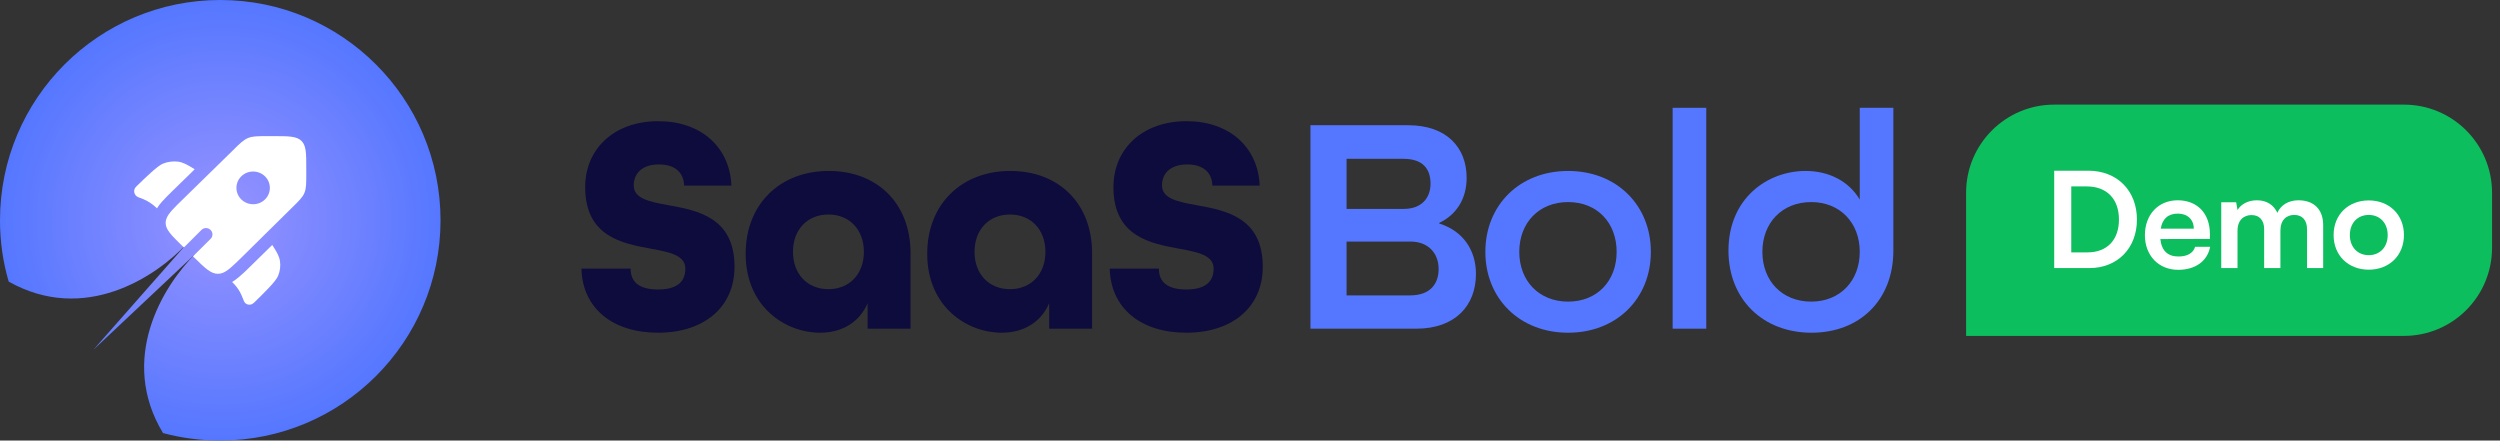 <svg width="227" height="40" viewBox="0 0 227 40" fill="none" xmlns="http://www.w3.org/2000/svg">
<rect x="0" y="0" width="227" height="40" fill="#333333" stroke="none"/>
<path d="M178.522 17.5C178.522 13.082 182.104 9.5 186.522 9.5H218.278C222.696 9.5 226.278 13.082 226.278 17.5V22.5C226.278 26.918 222.696 30.5 218.278 30.5H178.522V17.5Z" fill="#0CBE5E"/>
<path d="M189.704 24.343H186.522V15.5H189.619C192.232 15.5 194.034 17.302 194.034 19.939C194.034 22.54 192.268 24.343 189.704 24.343ZM189.474 16.927H188.071V22.915H189.558C191.325 22.915 192.401 21.778 192.401 19.939C192.401 18.064 191.3 16.927 189.474 16.927Z" fill="white"/>
<path d="M197.781 24.5C196.003 24.5 194.757 23.206 194.757 21.355C194.757 19.48 195.979 18.186 197.733 18.186C199.523 18.186 200.66 19.383 200.66 21.246V21.694L196.16 21.706C196.269 22.758 196.825 23.29 197.805 23.29C198.616 23.29 199.148 22.976 199.317 22.407H200.684C200.43 23.714 199.342 24.5 197.781 24.5ZM197.745 19.395C196.874 19.395 196.342 19.867 196.196 20.762H199.196C199.196 19.939 198.628 19.395 197.745 19.395Z" fill="white"/>
<path d="M203.166 24.343H201.69V18.367H203.045L203.166 19.069C203.468 18.573 204.073 18.186 204.932 18.186C205.839 18.186 206.468 18.633 206.783 19.323C207.085 18.633 207.787 18.186 208.694 18.186C210.146 18.186 210.944 19.056 210.944 20.436V24.343H209.48V20.823C209.48 19.964 209.021 19.516 208.319 19.516C207.605 19.516 207.061 19.976 207.061 20.956V24.343H205.585V20.811C205.585 19.976 205.138 19.528 204.436 19.528C203.734 19.528 203.166 19.988 203.166 20.956V24.343Z" fill="white"/>
<path d="M211.891 21.343C211.891 19.48 213.234 18.198 215.084 18.198C216.935 18.198 218.278 19.48 218.278 21.343C218.278 23.206 216.935 24.488 215.084 24.488C213.234 24.488 211.891 23.206 211.891 21.343ZM213.367 21.343C213.367 22.431 214.068 23.169 215.084 23.169C216.1 23.169 216.802 22.431 216.802 21.343C216.802 20.254 216.1 19.516 215.084 19.516C214.068 19.516 213.367 20.254 213.367 21.343Z" fill="white"/>
<path d="M59.745 30.211C55.621 30.211 52.881 27.98 52.796 24.392H57.259C57.259 25.551 57.965 26.285 59.745 26.285C61.524 26.285 62.23 25.551 62.23 24.392C62.23 23.178 60.818 22.895 59.123 22.585C56.496 22.104 53.135 21.483 53.135 16.992C53.135 13.489 55.79 11.003 59.773 11.003C63.643 11.003 66.27 13.348 66.411 16.851H62.117C62.089 15.777 61.411 14.93 59.83 14.93C58.191 14.93 57.542 15.862 57.542 16.822C57.542 18.037 58.954 18.319 60.677 18.63C63.332 19.11 66.694 19.732 66.694 24.223C66.694 27.895 63.925 30.211 59.745 30.211Z" fill="#0E0B3D"/>
<path d="M74.458 30.211C71.351 30.211 67.707 27.895 67.707 23.037C67.707 18.545 70.814 15.523 75.249 15.523C79.627 15.523 82.678 18.432 82.678 23.008V29.844H78.78V27.528C78.046 29.251 76.464 30.211 74.458 30.211ZM75.221 26.257C77.142 26.257 78.441 24.873 78.441 22.867C78.441 20.862 77.142 19.477 75.221 19.477C73.3 19.477 72.001 20.862 72.001 22.867C72.001 24.873 73.3 26.257 75.221 26.257Z" fill="#0E0B3D"/>
<path d="M90.944 30.211C87.836 30.211 84.192 27.895 84.192 23.037C84.192 18.545 87.3 15.523 91.734 15.523C96.113 15.523 99.163 18.432 99.163 23.008V29.844H95.265V27.528C94.531 29.251 92.949 30.211 90.944 30.211ZM91.706 26.257C93.627 26.257 94.926 24.873 94.926 22.867C94.926 20.862 93.627 19.477 91.706 19.477C89.785 19.477 88.486 20.862 88.486 22.867C88.486 24.873 89.785 26.257 91.706 26.257Z" fill="#0E0B3D"/>
<path d="M107.711 30.211C103.587 30.211 100.847 27.98 100.763 24.392H105.226C105.226 25.551 105.932 26.285 107.711 26.285C109.491 26.285 110.197 25.551 110.197 24.392C110.197 23.178 108.785 22.895 107.09 22.585C104.463 22.104 101.101 21.483 101.101 16.992C101.101 13.489 103.757 11.003 107.74 11.003C111.609 11.003 114.236 13.348 114.378 16.851H110.084C110.056 15.777 109.378 14.93 107.796 14.93C106.158 14.93 105.508 15.862 105.508 16.822C105.508 18.037 106.92 18.319 108.643 18.63C111.299 19.11 114.66 19.732 114.66 24.223C114.66 27.895 111.892 30.211 107.711 30.211Z" fill="#0E0B3D"/>
<path d="M118.99 29.844V11.371H127.859C131.334 11.371 133.17 13.376 133.17 16.144C133.17 18.037 132.266 19.477 130.684 20.24V20.297C132.774 20.946 134.017 22.641 134.017 24.873C134.017 27.726 132.153 29.844 128.594 29.844H118.99ZM122.267 18.969H127.464C129.074 18.969 129.893 17.98 129.893 16.681C129.893 15.382 129.243 14.421 127.436 14.421H122.267V18.969ZM122.267 26.822H128.029C129.893 26.822 130.628 25.748 130.628 24.421C130.628 23.008 129.695 21.935 128.085 21.935H122.267V26.822Z" fill="#5577FF"/>
<path d="M142.384 30.211C137.978 30.211 134.871 27.104 134.871 22.867C134.871 18.63 137.978 15.523 142.384 15.523C146.791 15.523 149.898 18.63 149.898 22.867C149.898 27.104 146.791 30.211 142.384 30.211ZM142.384 27.387C145.04 27.387 146.791 25.494 146.791 22.867C146.791 20.24 145.04 18.348 142.384 18.348C139.729 18.348 137.95 20.24 137.95 22.867C137.95 25.494 139.729 27.387 142.384 27.387Z" fill="#5577FF"/>
<path d="M151.877 29.844V9.789H154.928V29.844H151.877Z" fill="#5577FF"/>
<path d="M164.487 30.211C160.053 30.211 156.945 27.161 156.945 22.754C156.945 18.037 160.448 15.523 163.951 15.523C166.069 15.523 167.877 16.455 168.866 18.122V9.789H171.916V22.754C171.916 27.274 168.837 30.211 164.487 30.211ZM164.459 27.387C167.086 27.387 168.866 25.494 168.866 22.867C168.866 20.24 167.086 18.348 164.459 18.348C161.804 18.348 160.024 20.24 160.024 22.867C160.024 25.494 161.804 27.387 164.459 27.387Z" fill="#5577FF"/>
<path fill-rule="evenodd" clip-rule="evenodd" d="M20 40C31.05 40 40 31.05 40 20C40 8.95 31.05 0 20 0C8.95 0 0 8.95 0 20C0 21.93 0.27 23.8 0.79 25.57C7.64 29.42 14.12 25.19 16.98 22.11L8.47 31.77L17.74 23.05C14.76 26 10.75 32.61 14.8 39.32C16.46 39.77 18.21 40 20.01 40H20ZM17.73 23.04L18.23 22.57C18.07 22.71 17.9 22.87 17.73 23.04ZM16.97 22.11L17.42 21.6C17.28 21.77 17.13 21.94 16.97 22.11Z" fill="url(#paint0_radial_3129_21497)"/>
<path d="M17.68 15.37L15.69 17.31C15.32 17.67 14.99 18 14.73 18.29C14.56 18.48 14.39 18.69 14.25 18.92L14.23 18.9C14.23 18.9 14.17 18.85 14.16 18.83C13.81 18.5 13.41 18.24 12.96 18.06C12.94 18.06 12.91 18.04 12.86 18.02L12.56 17.91C12.16 17.75 12.05 17.25 12.36 16.95C13.24 16.09 14.29 15.07 14.79 14.86C15.24 14.68 15.72 14.62 16.19 14.68C16.62 14.74 17.02 14.96 17.68 15.37Z" fill="white"/>
<path d="M21.08 25.61C21.24 25.77 21.35 25.88 21.44 26C21.57 26.16 21.68 26.33 21.78 26.5C21.89 26.7 21.98 26.91 22.15 27.34C22.29 27.69 22.76 27.78 23.03 27.51L23.1 27.45C23.98 26.59 25.03 25.57 25.24 25.07C25.43 24.63 25.49 24.16 25.42 23.7C25.36 23.28 25.14 22.89 24.72 22.24L22.73 24.19C22.36 24.56 22.01 24.89 21.7 25.15C21.51 25.31 21.31 25.46 21.09 25.6L21.08 25.61Z" fill="white"/>
<path fill-rule="evenodd" clip-rule="evenodd" d="M21.93 23.38L26.48 18.89C27.14 18.25 27.47 17.92 27.64 17.52C27.81 17.11 27.81 16.66 27.81 15.75V15.32C27.81 13.92 27.81 13.22 27.37 12.79C26.93 12.36 26.21 12.36 24.78 12.36H24.34C23.41 12.36 22.94 12.36 22.53 12.53C22.11 12.7 21.78 13.02 21.13 13.67L16.56 18.14C15.79 18.89 15.31 19.36 15.13 19.81C15.07 19.95 15.04 20.09 15.04 20.24C15.04 20.85 15.55 21.35 16.56 22.34L16.7 22.47L18.29 20.88C18.52 20.65 18.89 20.65 19.12 20.88C19.35 21.1 19.35 21.47 19.12 21.69L17.52 23.28L17.63 23.38C18.64 24.37 19.15 24.86 19.78 24.86C19.92 24.86 20.05 24.84 20.19 24.79C20.66 24.62 21.14 24.15 21.93 23.38ZM24.06 18.11C23.47 18.69 22.51 18.69 21.91 18.11C21.32 17.53 21.32 16.59 21.91 16.01C22.5 15.43 23.46 15.43 24.06 16.01C24.65 16.59 24.65 17.53 24.06 18.11Z" fill="white"/>
<defs>
<radialGradient id="paint0_radial_3129_21497" cx="0" cy="0" r="1" gradientUnits="userSpaceOnUse" gradientTransform="translate(20.09 19.98) rotate(90) scale(20)">
<stop stop-color="#9893FF"/>
<stop offset="1" stop-color="#5577FF"/>
</radialGradient>
</defs>
</svg>
